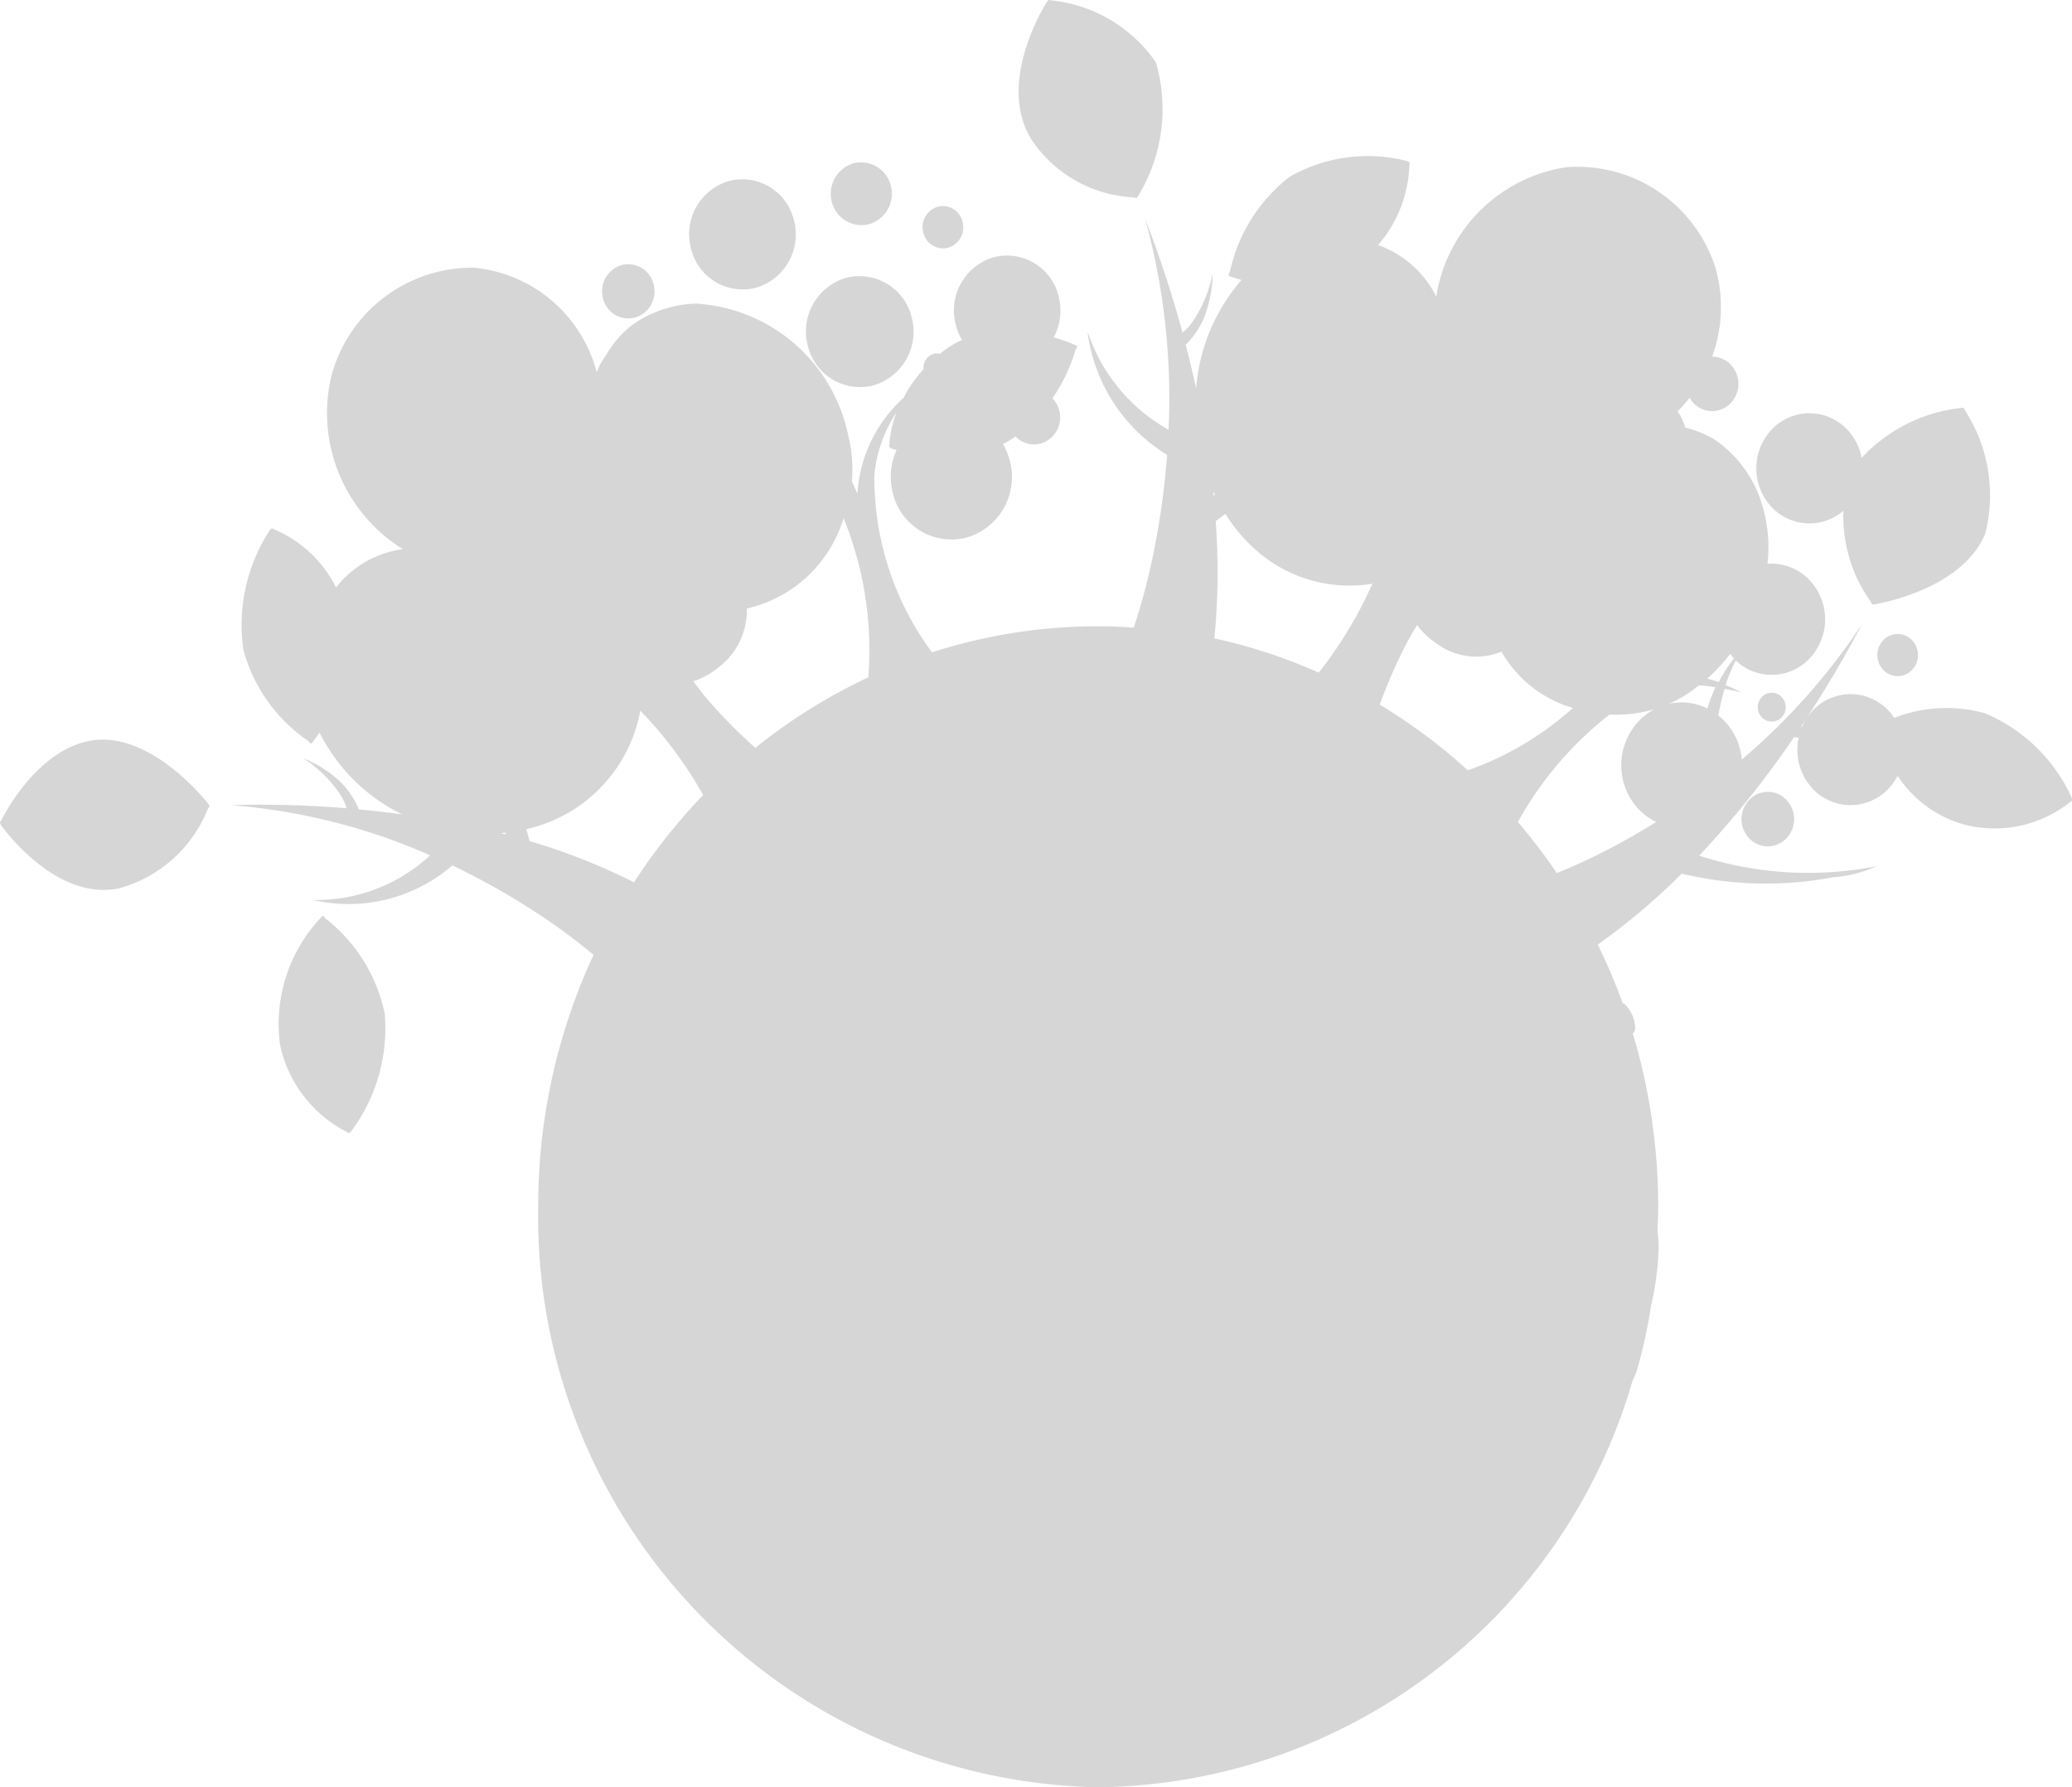<svg xmlns="http://www.w3.org/2000/svg" width="27.006" height="23.292" viewBox="0 0 27.006 23.292">
  <g id="porquelohacemos-desktop" transform="translate(0 0)">
    <g id="Grupo_53" data-name="Grupo 53">
      <path id="Trazado_184" data-name="Trazado 184" d="M-256.229,77.356a2.159,2.159,0,0,0-1.131-1.1,1.871,1.871,0,0,0-1.182.06c-.01-.014-.019-.028-.03-.042a.677.677,0,0,0-.976-.107.713.713,0,0,0-.194.261l-.014,0a15,15,0,0,0,.793-1.332,8.345,8.345,0,0,1-1.566,1.763.83.83,0,0,0-.172-.44.8.8,0,0,0-.133-.133,2.556,2.556,0,0,1,.081-.349c.066.013.137.028.213.046a1.647,1.647,0,0,0-.2-.094,2.359,2.359,0,0,1,.132-.321.68.68,0,0,0,.908.026.743.743,0,0,0,.1-1.02.688.688,0,0,0-.594-.267,1.9,1.9,0,0,0-.107-.879,1.58,1.58,0,0,0-.583-.74,1.4,1.4,0,0,0-.381-.155.781.781,0,0,0-.1-.212,1.785,1.785,0,0,0,.157-.177.352.352,0,0,0,.027.042.333.333,0,0,0,.48.053.362.362,0,0,0,.051-.5.334.334,0,0,0-.266-.13,1.869,1.869,0,0,0,.045-1.155,1.887,1.887,0,0,0-1.95-1.314,2.021,2.021,0,0,0-1.69,1.686,1.351,1.351,0,0,0-.758-.672,1.675,1.675,0,0,0,.407-1.036s.007-.031,0-.039a.086.086,0,0,0-.027-.019,2.048,2.048,0,0,0-1.536.206A2.133,2.133,0,0,0-267.2,70.5s-.022.041-.017.051.04.017.04.017.047.018.127.041a2.452,2.452,0,0,0-.591,1.413q-.062-.287-.136-.569a1.072,1.072,0,0,0,.253-.389,1.665,1.665,0,0,0,.1-.549,1.708,1.708,0,0,1-.252.622.641.641,0,0,1-.142.157,15.29,15.29,0,0,0-.487-1.482A8.833,8.833,0,0,1-268,72.561a2.285,2.285,0,0,1-1.057-1.284,2.206,2.206,0,0,0,1.038,1.611,10.287,10.287,0,0,1-.164,1.212,8.2,8.2,0,0,1-.271,1.039c-.153-.01-.306-.017-.462-.017a7.059,7.059,0,0,0-2.168.34,3.833,3.833,0,0,1-.751-2.306,1.762,1.762,0,0,1,.29-.823,1.435,1.435,0,0,0-.094.413s-.009.03,0,.038a.088.088,0,0,0,.026.021s.025.008.068.021a.842.842,0,0,0-.05.557.787.787,0,0,0,.963.583.821.821,0,0,0,.563-1,.834.834,0,0,0-.09-.219c.031-.015.061-.032.091-.05s.049-.032.073-.049a.332.332,0,0,0,.327.093.355.355,0,0,0,.243-.432.353.353,0,0,0-.088-.157,2.286,2.286,0,0,0,.3-.631s.025-.04.02-.05-.039-.02-.039-.02a2.02,2.02,0,0,0-.265-.094.739.739,0,0,0,.065-.531.692.692,0,0,0-.847-.513.722.722,0,0,0-.495.878.729.729,0,0,0,.082.2,1.226,1.226,0,0,0-.213.122c-.026.019-.05.039-.075.058a.174.174,0,0,0-.079,0,.188.188,0,0,0-.135.2,1.74,1.74,0,0,0-.262.376,1.834,1.834,0,0,0-.6,1.249c-.022-.054-.046-.108-.072-.161a1.784,1.784,0,0,0-.045-.587,2.155,2.155,0,0,0-1.988-1.731,1.5,1.5,0,0,0-.871.31,1.471,1.471,0,0,0-.314.384.788.788,0,0,0-.108.2,1.831,1.831,0,0,0-1.6-1.362,1.9,1.9,0,0,0-1.865,1.44,2.089,2.089,0,0,0,.939,2.228,1.326,1.326,0,0,0-.871.5,1.594,1.594,0,0,0-.8-.755s-.025-.017-.034-.015a.086.086,0,0,0-.027.02,2.252,2.252,0,0,0-.346,1.565,2.1,2.1,0,0,0,.842,1.183s.03.036.04.035.029-.033.029-.033.033-.039.081-.109a2.362,2.362,0,0,0,1.077,1.066q-.282-.039-.565-.065a1.065,1.065,0,0,0-.264-.381,1.542,1.542,0,0,0-.463-.287,1.64,1.64,0,0,1,.475.46.657.657,0,0,1,.092.193,13.877,13.877,0,0,0-1.51-.041,8,8,0,0,1,2.6.654,2.177,2.177,0,0,1-1.529.582,2.067,2.067,0,0,0,1.818-.45,9.508,9.508,0,0,1,1.04.58,7.8,7.8,0,0,1,.8.586,7.763,7.763,0,0,0-.721,3.283,7.435,7.435,0,0,0,7.3,7.565,7.336,7.336,0,0,0,6.964-5.3h0a.866.866,0,0,0,.057-.136,6.579,6.579,0,0,0,.183-.836,3.844,3.844,0,0,0,.1-.782c0-.06-.007-.12-.014-.181v0c0-.109.008-.218.008-.328a7.888,7.888,0,0,0-.077-1.092v0s0,0,0-.007a7.751,7.751,0,0,0-.255-1.162.09.09,0,0,0,.031-.087.446.446,0,0,0-.131-.289.105.105,0,0,0-.031-.018h0a7.667,7.667,0,0,0-.325-.764,8.445,8.445,0,0,0,1.094-.925,4.7,4.7,0,0,0,1.963.049,1.7,1.7,0,0,0,.579-.146,4.613,4.613,0,0,1-2.314-.137,12.684,12.684,0,0,0,1.237-1.545l.06.007a.738.738,0,0,0,.137.612.677.677,0,0,0,.976.107.711.711,0,0,0,.177-.222,1.515,1.515,0,0,0,.877.638,1.581,1.581,0,0,0,1.365-.291s.027-.014.03-.023A.092.092,0,0,0-256.229,77.356Zm-4.748-1.163a.766.766,0,0,0-.5-.061,1.6,1.6,0,0,0,.3-.171c.03-.022.058-.045.087-.068.067,0,.139.012.218.024A2.136,2.136,0,0,0-260.977,76.193ZM-264.1,77a7.322,7.322,0,0,0-1.148-.857,6.917,6.917,0,0,1,.281-.662,3.8,3.8,0,0,1,.207-.375l.014.02a1.034,1.034,0,0,0,.248.227.867.867,0,0,0,.837.1,1.578,1.578,0,0,0,.931.734A4.086,4.086,0,0,1-264.1,77Zm3.471-1.46a1.86,1.86,0,0,0-.2.309c-.049-.017-.1-.031-.15-.044a2.481,2.481,0,0,0,.3-.323A.724.724,0,0,0-260.63,75.543Zm-6.766-2.131-.019.011c0-.022,0-.044-.007-.066Zm.01.342c.043-.03.084-.062.125-.094a2.136,2.136,0,0,0,.431.5,1.832,1.832,0,0,0,1.486.41,5.418,5.418,0,0,1-.7,1.159,7.058,7.058,0,0,0-1.36-.446A8.919,8.919,0,0,0-267.386,73.754Zm-4.527,2.036a7.25,7.25,0,0,0-1.474.92,6.645,6.645,0,0,1-.54-.537,3.716,3.716,0,0,1-.268-.332l.022-.006a1.013,1.013,0,0,0,.292-.163.937.937,0,0,0,.383-.778,1.714,1.714,0,0,0,1.261-1.178A4.577,4.577,0,0,1-271.913,75.79Zm-4.73,2.025,0,.023-.063-.017Zm1.674.647a8.144,8.144,0,0,0-1.361-.537c-.012-.052-.027-.1-.042-.155a2.035,2.035,0,0,0,.6-.245,1.948,1.948,0,0,0,.886-1.3,5.363,5.363,0,0,1,.819,1.1A7.549,7.549,0,0,0-274.969,78.462Zm12.026-.123a7.551,7.551,0,0,0-.505-.663,4.593,4.593,0,0,1,1.194-1.4,1.819,1.819,0,0,0,.587-.07.791.791,0,0,0-.141.094.838.838,0,0,0-.117,1.15.788.788,0,0,0,.28.226q-.212.131-.43.252A7.711,7.711,0,0,1-262.944,78.34Z" transform="translate(283.231 -66.96)" fill="#d6d6d6"/>
      <path id="Trazado_185" data-name="Trazado 185" d="M-191.419,88.071a.728.728,0,0,0,.5-.885.7.7,0,0,0-.854-.517.728.728,0,0,0-.5.886A.7.7,0,0,0-191.419,88.071Z" transform="translate(202.802 -83.048)" fill="#d6d6d6"/>
      <path id="Trazado_186" data-name="Trazado 186" d="M-209.284,73.786a.722.722,0,0,0,.495-.878.692.692,0,0,0-.847-.513.722.722,0,0,0-.495.878A.692.692,0,0,0-209.284,73.786Z" transform="translate(219.137 -70.036)" fill="#d6d6d6"/>
      <path id="Trazado_187" data-name="Trazado 187" d="M-188,70.637a.414.414,0,0,0,.284-.5.4.4,0,0,0-.486-.294.414.414,0,0,0-.284.5A.4.4,0,0,0-188,70.637Z" transform="translate(199.327 -67.715)" fill="#d6d6d6"/>
      <path id="Trazado_188" data-name="Trazado 188" d="M-223.043,85.609a.355.355,0,0,0,.243-.432.34.34,0,0,0-.417-.252.355.355,0,0,0-.243.432A.34.34,0,0,0-223.043,85.609Z" transform="translate(231.319 -81.47)" fill="#d6d6d6"/>
      <path id="Trazado_189" data-name="Trazado 189" d="M-174.134,76.93a.276.276,0,0,0,.189-.335.264.264,0,0,0-.323-.2.275.275,0,0,0-.189.335A.264.264,0,0,0-174.134,76.93Z" transform="translate(186.491 -73.701)" fill="#d6d6d6"/>
      <path id="Trazado_190" data-name="Trazado 190" d="M-272.545,181.09s-.028-.038-.038-.037-.031.031-.031.031a2.014,2.014,0,0,0-.526,1.647,1.662,1.662,0,0,0,.863,1.135s.024.019.033.018a.087.087,0,0,0,.028-.018,2.244,2.244,0,0,0,.44-1.54A2.118,2.118,0,0,0-272.545,181.09Z" transform="translate(276.79 -169.117)" fill="#d6d6d6"/>
      <path id="Trazado_191" data-name="Trazado 191" d="M-314.338,155.06c-.746.1-1.2,1.038-1.2,1.038a.144.144,0,0,0-.02.036.14.14,0,0,0,.015.035s.7,1,1.539.821a1.743,1.743,0,0,0,1.157-1.039s.019-.024.018-.034a.089.089,0,0,0-.016-.03S-313.56,154.96-314.338,155.06Z" transform="translate(315.558 -145.413)" fill="#d6d6d6"/>
      <path id="Trazado_192" data-name="Trazado 192" d="M-45.883,107.471l.009-.009a1.909,1.909,0,0,0,.356,1.187s.01.03.019.033a.084.084,0,0,0,.033,0s1.133-.174,1.441-.922a2.036,2.036,0,0,0-.262-1.6.144.144,0,0,0-.02-.036.129.129,0,0,0-.036,0,2.072,2.072,0,0,0-1.294.651.726.726,0,0,0-.141-.315.677.677,0,0,0-.976-.107.737.737,0,0,0-.1,1.011A.677.677,0,0,0-45.883,107.471Z" transform="translate(69.901 -100.807)" fill="#d6d6d6"/>
      <path id="Trazado_193" data-name="Trazado 193" d="M-28.365,139.528a.281.281,0,0,0-.039.386.258.258,0,0,0,.372.041.281.281,0,0,0,.039-.386A.258.258,0,0,0-28.365,139.528Z" transform="translate(52.932 -131.204)" fill="#d6d6d6"/>
      <path id="Trazado_194" data-name="Trazado 194" d="M-46.7,148.175a.193.193,0,0,0-.027.265.178.178,0,0,0,.256.028.193.193,0,0,0,.027-.265A.177.177,0,0,0-46.7,148.175Z" transform="translate(69.678 -139.105)" fill="#d6d6d6"/>
      <path id="Trazado_195" data-name="Trazado 195" d="M-49.087,162.835a.362.362,0,0,0-.051.5.333.333,0,0,0,.48.053.362.362,0,0,0,.051-.5A.333.333,0,0,0-49.087,162.835Z" transform="translate(71.914 -152.436)" fill="#d6d6d6"/>
      <path id="Trazado_196" data-name="Trazado 196" d="M-158.276,48.518s.029.01.037.006a.09.09,0,0,0,.021-.026,2.18,2.18,0,0,0,.23-1.739,1.889,1.889,0,0,0-1.356-.807.132.132,0,0,0-.039-.007c-.007,0-.026.026-.026.026s-.664,1.025-.209,1.781A1.693,1.693,0,0,0-158.276,48.518Z" transform="translate(173.054 -45.946)" fill="#d6d6d6"/>
    </g>
  </g>
</svg>
